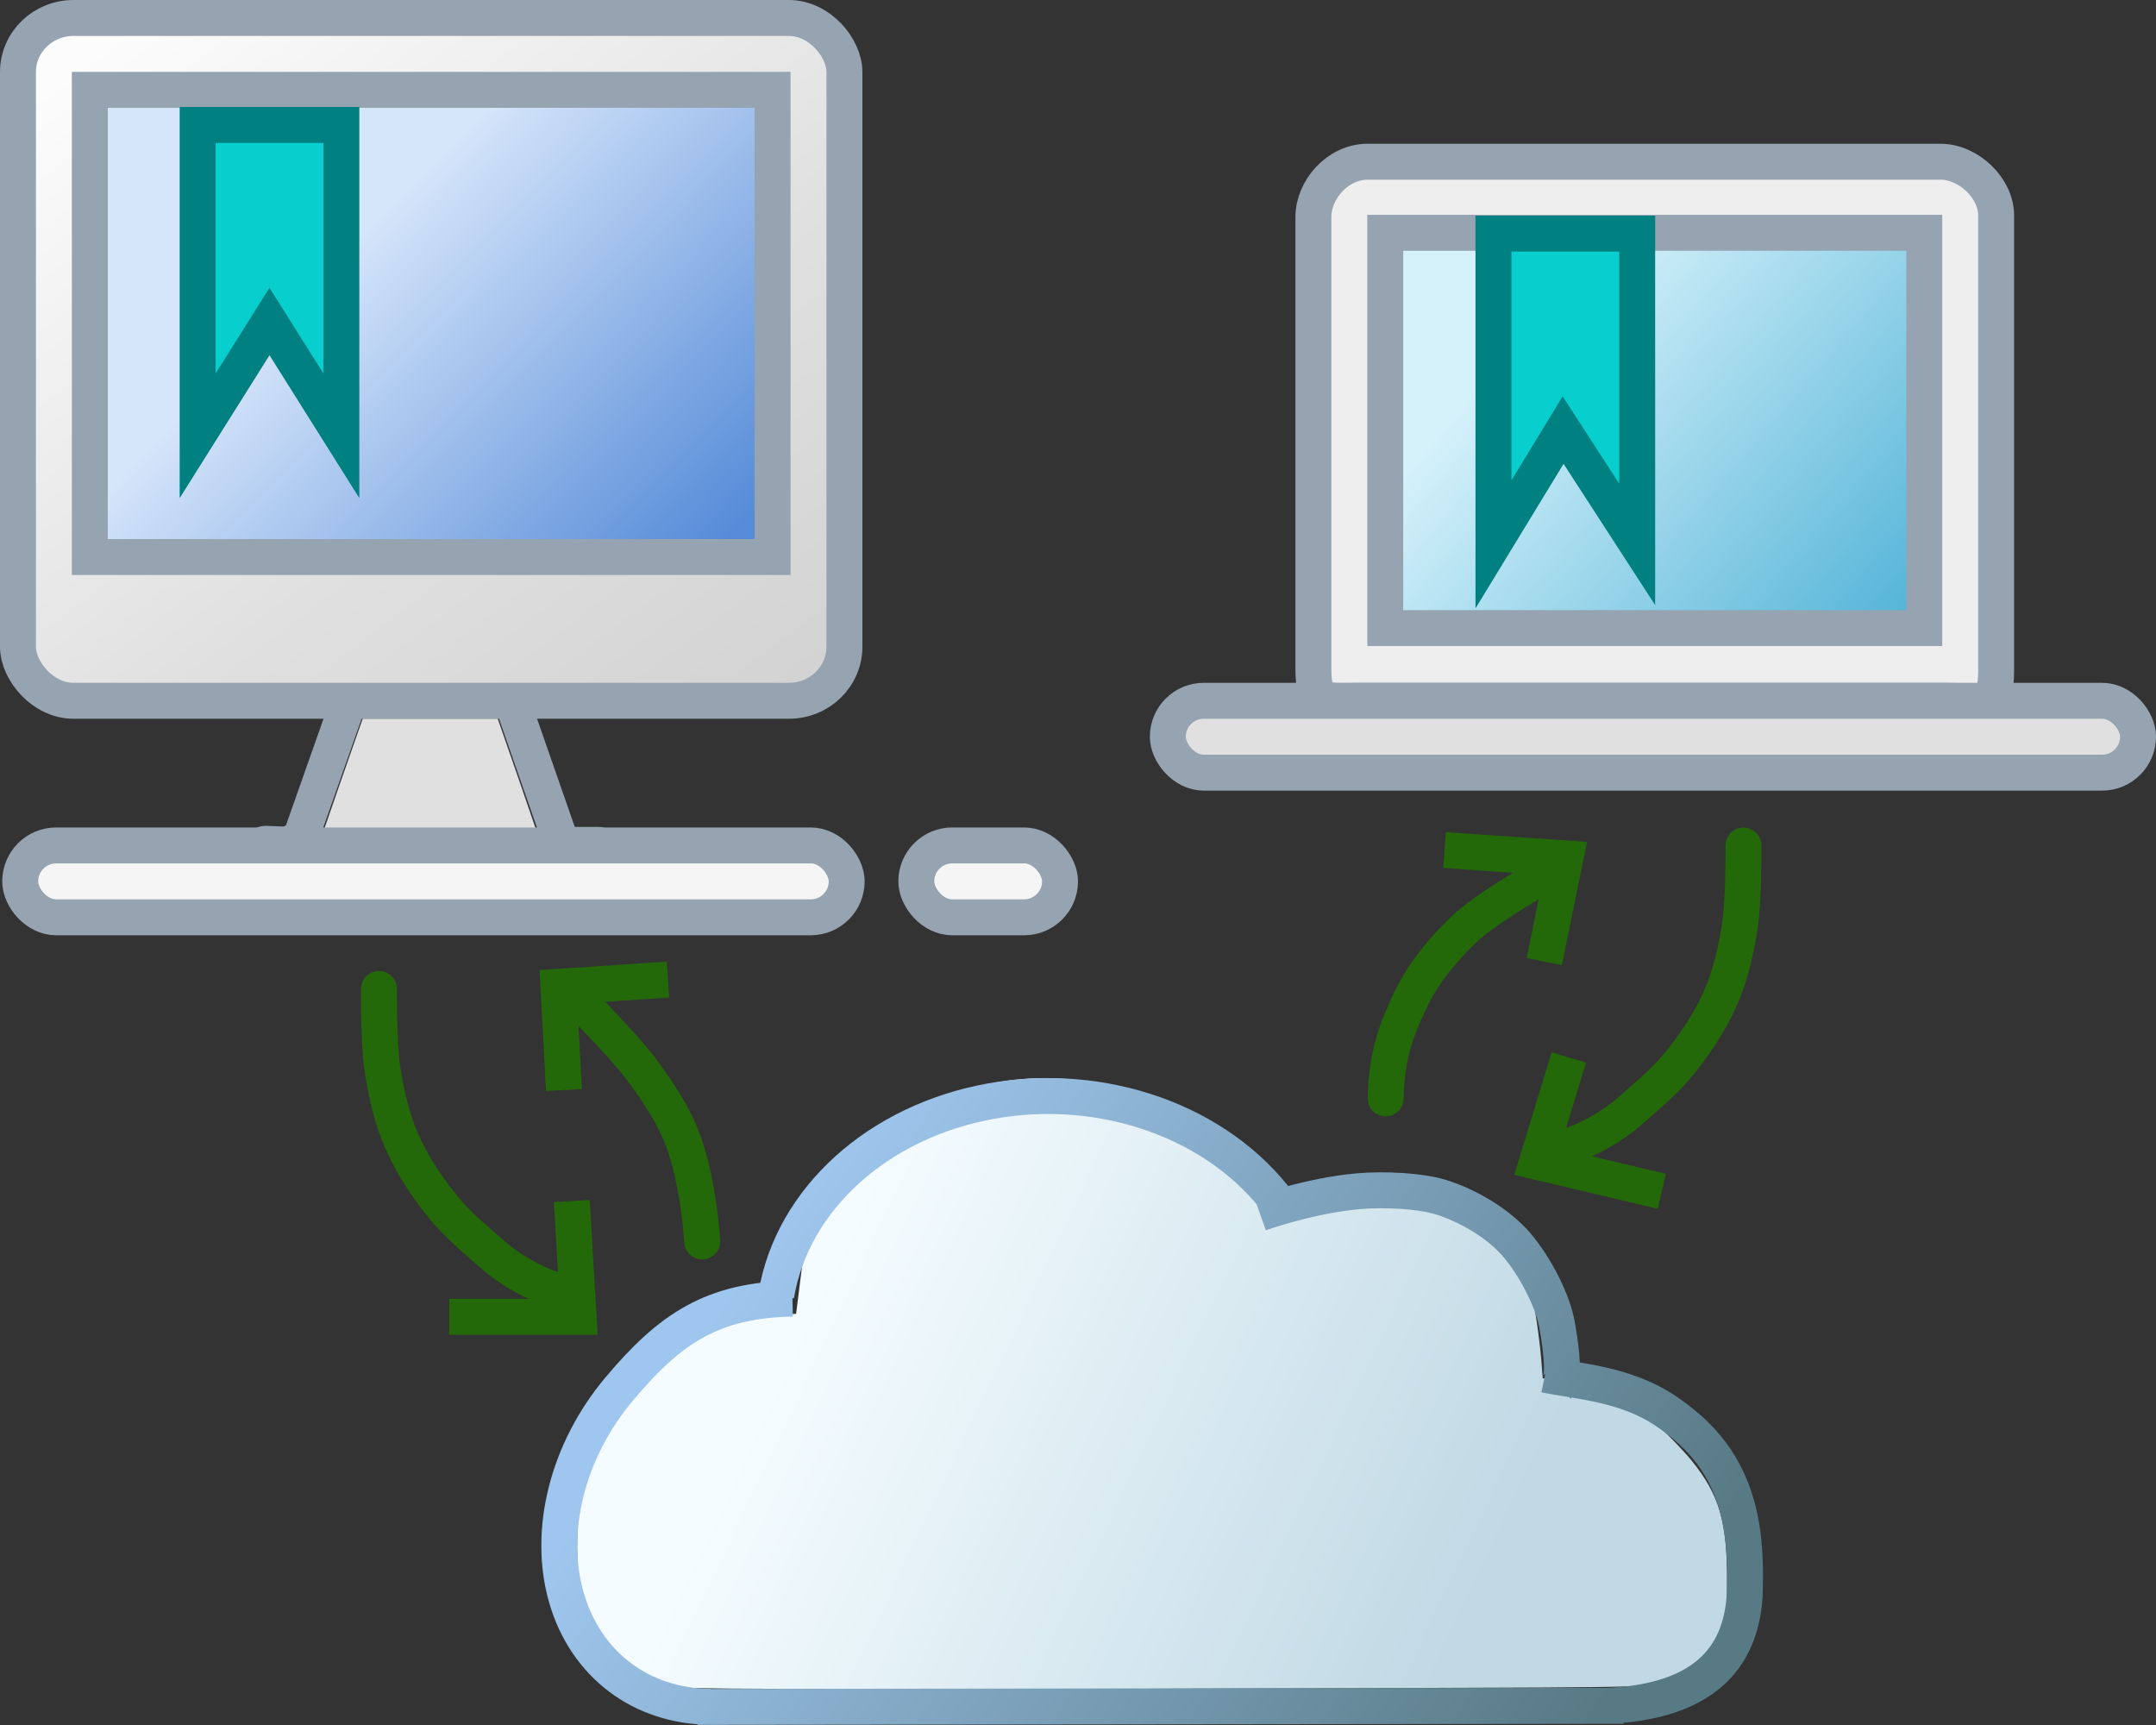 <?xml version="1.0" encoding="UTF-8"?>
<svg id="SVGRoot" width="60" height="48" version="1.1" viewBox="0 0 60 48" xmlns="http://www.w3.org/2000/svg" xmlns:xlink="http://www.w3.org/1999/xlink">
 <rect x="0" y="0" width="60" height="48" fill="#333333" stroke="none"/>
 <defs>
  <linearGradient id="linearGradient7" x1="29.768" x2="46.674" y1="5.709" y2="26.67" gradientTransform="matrix(1.207 0 0 1.134 -33.906 -4.605)" gradientUnits="userSpaceOnUse">
   <stop stop-color="#fcfcfc" offset="0"/>
   <stop stop-color="#e0e0e0" offset=".5"/>
   <stop stop-color="#ccc" offset="1"/>
  </linearGradient>
  <linearGradient id="linearGradient5" x1="33.488" x2="42.693" y1="6.806" y2="15.371" gradientTransform="matrix(1.003 0 0 1.096 9.985 .472)" gradientUnits="userSpaceOnUse">
   <stop stop-color="#d5f1fa" offset="0"/>
   <stop stop-color="#55b5d8" offset="1"/>
  </linearGradient>
  <linearGradient id="linearGradient4" x1="10.25" x2="19.688" y1="6.312" y2="15.625" gradientUnits="userSpaceOnUse">
   <stop stop-color="#d5e5fa" offset="0"/>
   <stop stop-color="#558bd8" offset="1"/>
  </linearGradient>
  <linearGradient id="linearGradient6101" x1="76.825" x2="111.76" y1="90.711" y2="109.46" gradientTransform="matrix(.5 0 0 .565 -14.977 -19.174)" gradientUnits="userSpaceOnUse">
   <stop stop-color="#f5fcff" offset="0"/>
   <stop stop-color="#c0d9e4" offset="1"/>
  </linearGradient>
  <linearGradient id="linearGradient6099" x1="72.261" x2="117.2" y1="89.276" y2="120.21" gradientTransform="matrix(.484 0 0 .497 -13.544 -11.787)" gradientUnits="userSpaceOnUse">
   <stop stop-color="#9fc6ee" offset="0"/>
   <stop stop-color="#587a85" offset="1"/>
  </linearGradient>
 </defs>
 <g fill="none" stroke="#236809" stroke-width="1px">
  <path d="m10.546 27.518s-0.016 1.481 0.095 2.21c0.105 0.689 0.258 1.382 0.537 2.02 0.299 0.685 0.725 1.316 1.2 1.894 0.387 0.472 1.002 0.975 1.326 1.263 0.736 0.654 1.61 0.947 1.61 0.947" stroke-linecap="round"/>
  <path d="m12.503 36.641h3.599l-0.189-3.22"/>
  <path d="m15.695 30.331-0.155-2.871 3.05-0.203"/>
  <path d="m16.203 27.942s1.191 1.189 1.686 1.865c0.434 0.594 0.853 1.217 1.111 1.906 0.337 0.9 0.495 2.087 0.542 2.832" stroke-linecap="round"/>
 </g>
 <g transform="translate(-.062 -.938)" fill="none" stroke="#236809" stroke-width="1px">
  <path d="m48.58 24.465s0.016 1.481-0.095 2.21c-0.105 0.689-0.258 1.382-0.537 2.02-0.299 0.685-0.725 1.316-1.2 1.894-0.387 0.472-1.002 0.975-1.326 1.263-0.736 0.654-1.61 0.947-1.61 0.947" stroke-linecap="round"/>
  <path d="m46.309 34.087-3.472-0.821 0.884-2.904"/>
  <path d="m43.037 27.695 0.588-2.871-3.363-0.232"/>
  <path d="m42.639 25.527s-1.295 0.753-1.831 1.265c-0.593 0.567-1.132 1.221-1.488 1.96-0.41 0.851-0.675 1.593-0.696 2.748" stroke-linecap="round"/>
 </g>
 <g>
  <g stroke="#96a3b1" stroke-linecap="round">
   <path d="m38.06 4.5h15.938c0.793 0 1.553 0.741 1.553 1.49v12.689c0 1.014-0.375 0.821-1.389 0.821h-16.285c-1.014 0-1.326 0.13-1.326-0.884v-12.582c0-0.749 0.671-1.534 1.509-1.534z" fill="#eee" stroke-linejoin="round"/>
   <rect x="32.5" y="19.5" width="27" height="2" rx="1" ry="1" fill="#e0e0e0" stroke-linejoin="round" stroke-width="1"/>
   <rect x="38.551" y="6.478" width="15" height="11" fill="url(#linearGradient5)"/>
  </g>
  <path d="m41.562 6.5v8.648l1.938-3.18 2.062 3.18v-8.648z" fill="#09cece" stroke="#008080"/>
 </g>
 <g>
  <rect x=".5" y=".5" width="23" height="19" rx="1.545" ry="1.504" fill="url(#linearGradient7)" stroke="#96a3b1" stroke-linecap="round" stroke-linejoin="round"/>
  <rect x="2.5" y="2.5" width="19" height="13" fill="url(#linearGradient4)" stroke="#96a3b1" stroke-linecap="round"/>
  <path d="m5.5 3.478v8.648l2-3.18 2 3.18v-8.648z" fill="#09cece" stroke="#008080"/>
 </g>
 <g transform="translate(-24,2)" stroke="#96a3b1">
  <path d="m33.714 17.488-1.513 4.293" fill="none" stroke-width="1px"/>
  <path d="m38.26 17.551 1.388 3.981" fill="none" stroke-width="1px"/>
  <path d="m32.33 21.51-0.223-0.062m7.5 0.062h1.047c0.173 0 0.844 0.608 0.844 0.844v0.525c0 0.173-0.421 0.625-0.594 0.625h-9.704c-0.173 0-0.688-0.389-0.688-0.562v-0.588c0-0.173 0.702-0.882 0.875-0.875l0.755 0.031" fill="#fff" stroke-linecap="round" stroke-linejoin="round"/>
 </g>
 <path d="m7.062 24.536 0.344-0.495 0.404 0.01c0.593 0.015 0.769-0.042 0.851-0.124 0.057-0.057 0.252-0.535 0.433-1.062 0.181-0.528 0.481-1.388 0.665-1.912l0.335-0.953 3.758-2.39e-4 0.602 1.734c0.331 0.954 0.62 1.81 0.642 1.902 0.081 0.339 0.219 0.393 1.066 0.416l0.462 0.021 0.312 0.464-0.062 0.432-4.875 0.031-4.719-0.031z" fill="#e0e0e0"/>
 <g transform="translate(1.062 0)">
  <path d="m17.766 46.953c-1.396-0.247-2.384-1.327-2.698-2.947-0.087-0.45-0.093-1.417-0.011-1.889 0.466-2.699 2.332-4.907 4.63-5.477 0.178-0.044 0.416-0.065 0.828-0.071l0.578-0.009 0.114-0.911c0.126-1.013 0.173-1.199 0.454-1.812 0.246-0.538 0.538-0.983 0.964-1.47 2.507-2.866 7.146-3.176 10.086-0.674 0.326 0.277 0.762 0.747 0.986 1.063 0.155 0.219 0.188 0.293 0.256 0.579 0.07 0.295 0.084 0.326 0.141 0.307 0.615-0.202 1.944-0.513 2.578-0.603 0.571-0.081 1.693-0.056 2.111 0.048 0.676 0.168 1.391 0.611 1.851 1.147 0.344 0.401 0.749 1.161 0.916 1.722 0.085 0.287 0.234 1.293 0.283 1.913l0.038 0.484 0.128 0.018c0.071 0.01 0.227 0.027 0.347 0.039 0.497 0.048 2.081 0.739 2.578 1.124 0.232 0.18 0.85 0.808 1.097 1.116 0.767 0.954 0.98 1.682 0.981 3.356 3.11e-4 0.628-0.011 0.85-0.054 1.058-0.175 0.856-0.677 1.403-1.539 1.677-0.695 0.221-0.124 0.204-8 0.232-12.1 0.043-19.331 0.036-19.641-0.019z" fill="url(#linearGradient6101)" stroke-width="0"/>
  <path d="m33.998 33.762s1.411-0.502 2.753-0.616c0.723-0.061 1.709-0.011 2.282 0.165 0.699 0.215 1.589 0.703 2.133 1.35 0.526 0.625 0.983 1.551 1.098 2.175 0.279 1.516 0.059 1.704 0.059 1.704m-0.386-0.287c0.874 0.183 2.21 0.24 3.353 1.005 0.83 0.564 1.594 1.298 1.975 2.604 0.255 0.913 0.247 1.752 0.226 2.56-0.095 1.267-0.681 2.877-3.731 3.042m-25.412 0.033 25.77-0.031m-25.41 0.027c-1.928-0.011-3.471-1.18-4.006-3.034-0.535-1.854 0.027-4.088 1.459-5.798 1.432-1.71 2.613-2.483 4.831-2.526m-0.453-0.088c0.443-2.675 2.829-4.837 5.966-5.405 3.137-0.568 6.353 0.579 8.041 2.868" fill="none" stroke="url(#linearGradient6099)"/>
 </g>
 <rect x=".562" y="23.525" width="23" height="2" rx="1" ry="1" fill="#f5f5f5" stroke="#96a3b1" stroke-linecap="round" stroke-linejoin="round" stroke-width="1"/>
 <rect x="25.5" y="23.525" width="4" height="2" rx="1" ry="1" fill="#f5f5f5" stroke="#96a3b1" stroke-linecap="round" stroke-linejoin="round"/>
</svg>
